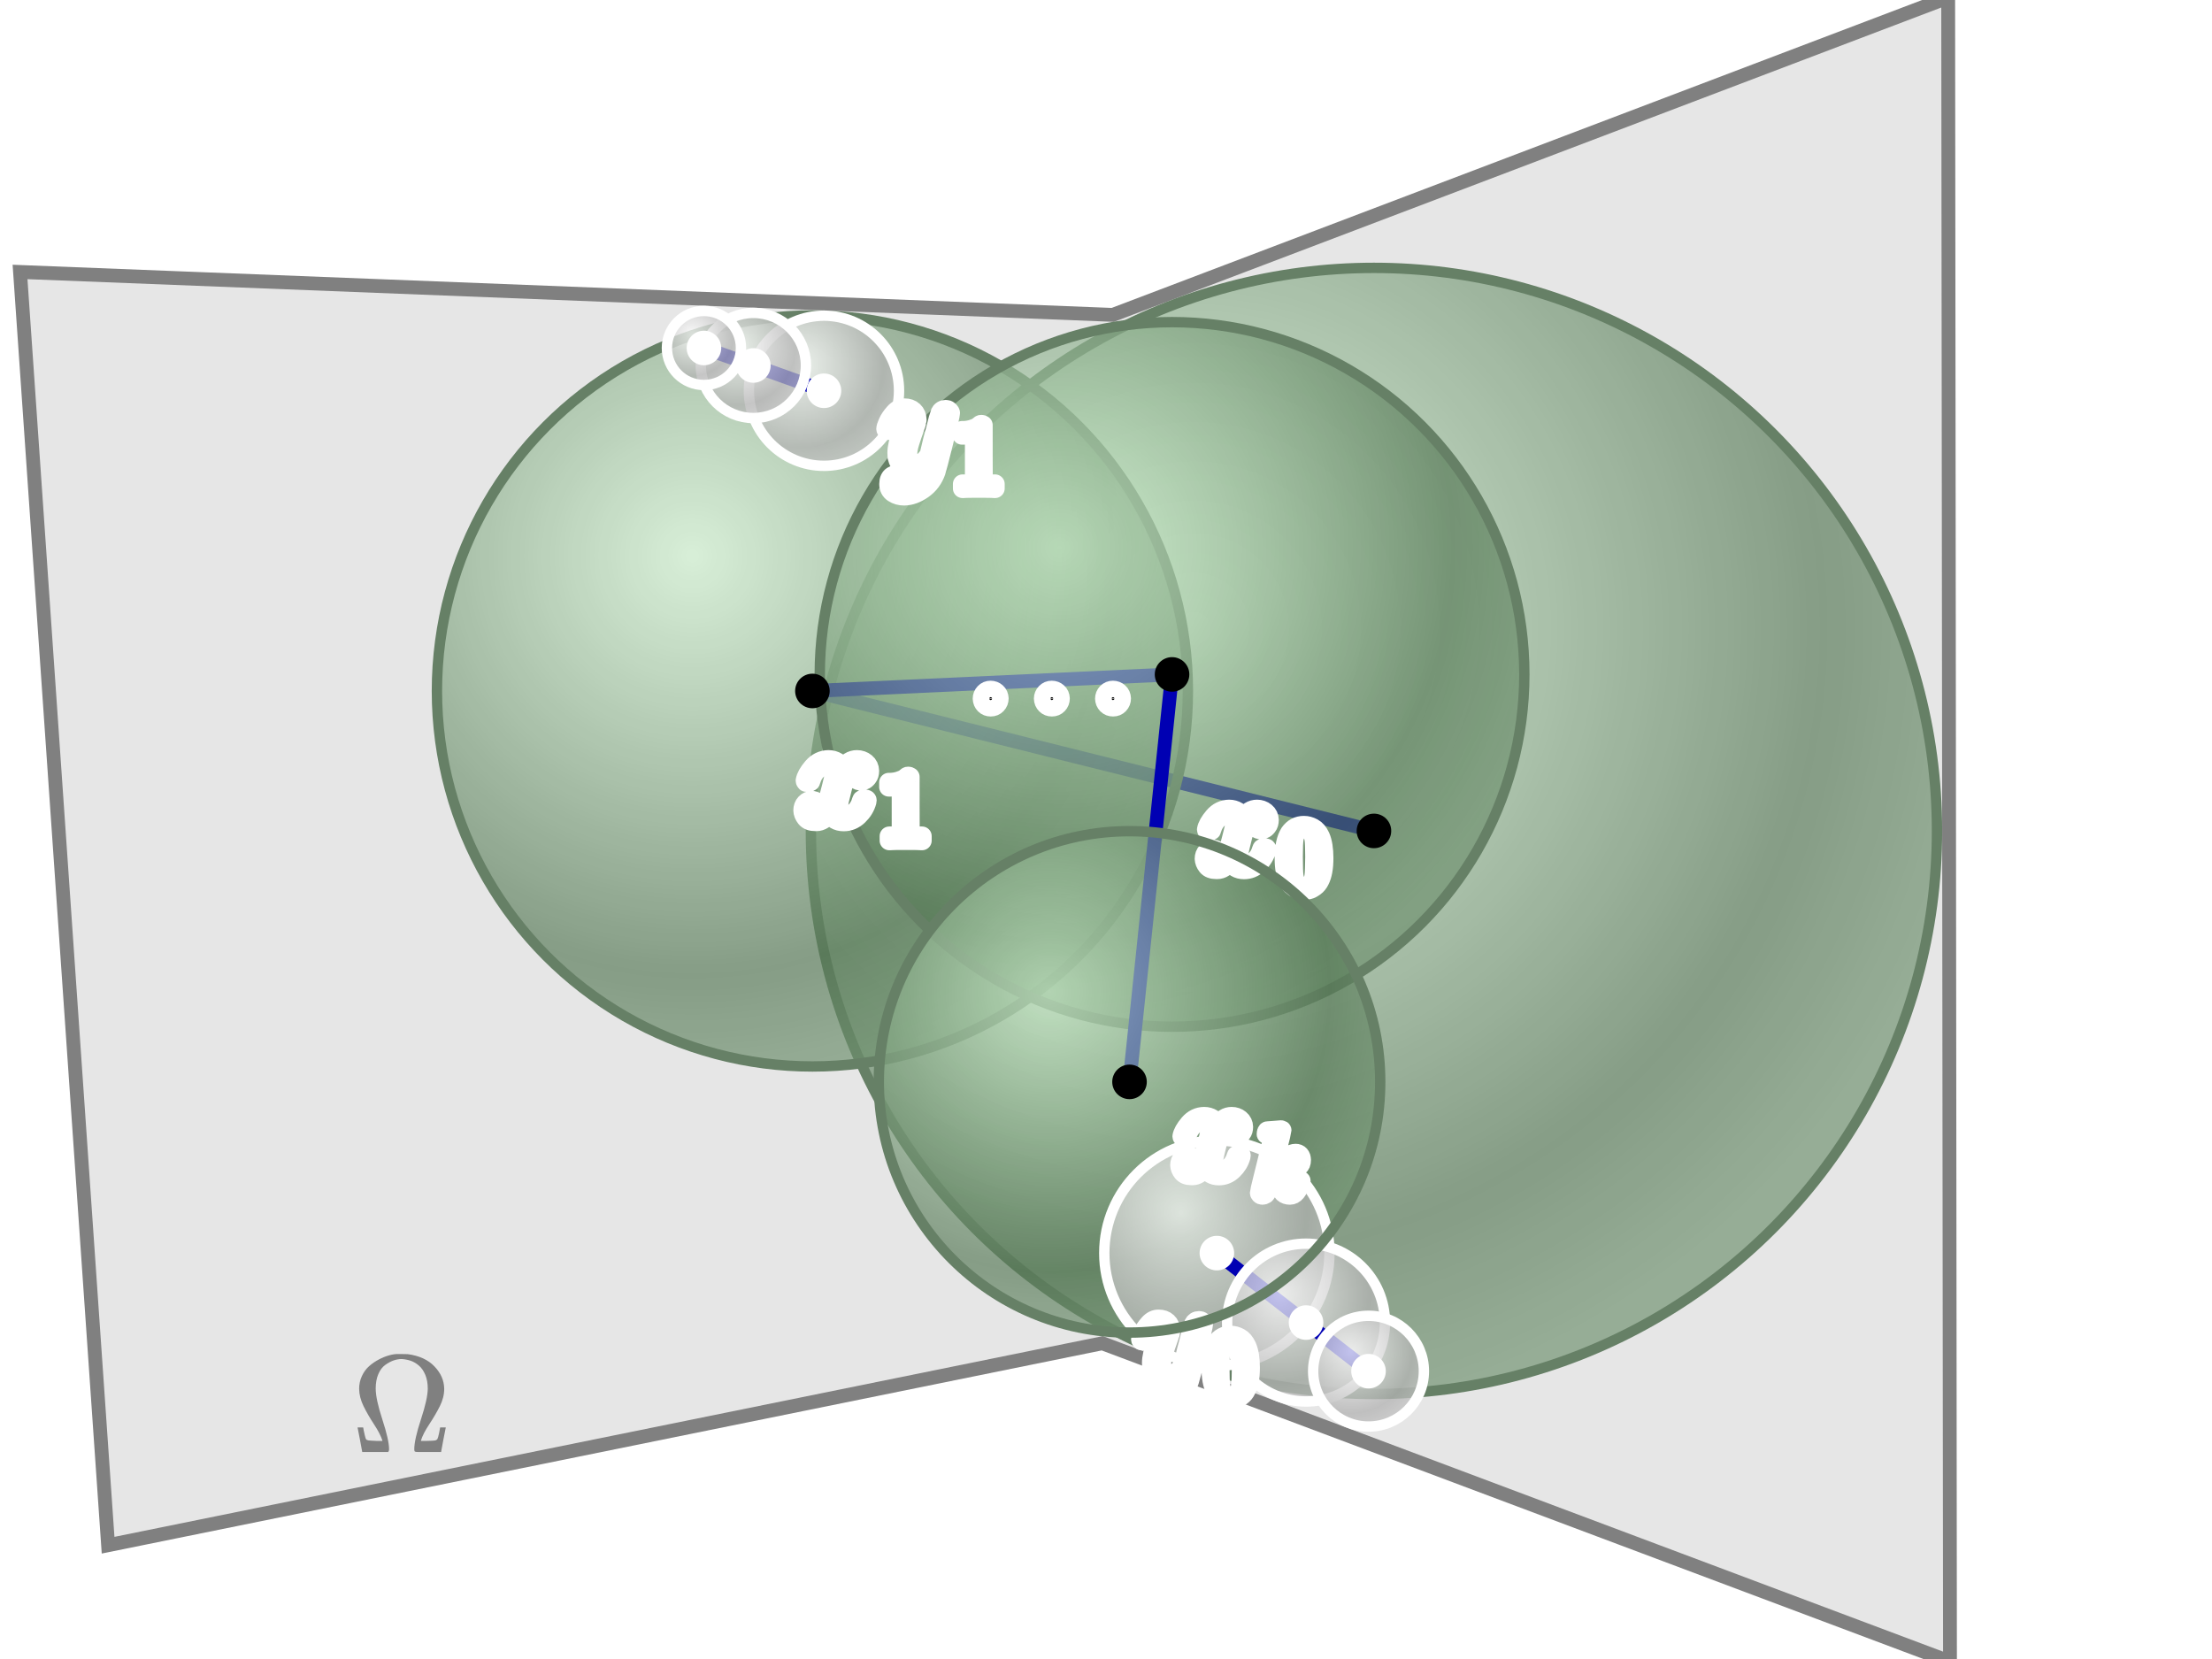 <svg version="1.2" xmlns="http://www.w3.org/2000/svg" viewBox="0 0 320 240">
  <rect
    x="0"
    y="0"
    width="320"
    height="240"
    fill="none"
    stroke="none"
    rx="0"
    transform="rotate(0, 0, 0)"
  >
    <title>Global.box</title>
  </rect>
  <polygon
    fill="#e6e6e6"
    fill-opacity="1"
    stroke="#808080"
    stroke-opacity="1"
    stroke-width="2"
    stroke-linecap="butt"
    transform="scale(1)"
    points="282.096,240.379,159.457,194.323,15.637,223.537,2.899,39.342,160.984,45.552,281.834,-0.362"
  >
    <title>Global.domain</title>
  </polygon>
  <g
    transform="rotate(0, 51.732, 194.14)translate(51.732, 194.14)"
    string="\Omega"
  >
    <title>`U`.labelText</title>
    <svg
      xmlns="http://www.w3.org/2000/svg"
      width="12.751"
      height="17.66"
      role="img"
      focusable="false"
      viewBox="0.777 -12.433 11.179 12.433"
    >
      <path
        stroke="none"
        fill="#808080"
        stroke-width="0"
        d="M0.971-8.018Q0.971-8.883 1.324-9.642T2.243-10.896 3.479-11.744 4.804-12.274 5.951-12.433H6.216Q6.993-12.433 7.135-12.415 9.307-12.132 10.525-10.861T11.762-8.018Q11.762-6.923 11.214-5.828T9.872-3.532 8.812-1.466V-1.413H9.589Q10.402-1.43 10.596-1.466T10.896-1.642Q10.985-1.801 11.108-2.384T11.232-3.038L11.249-3.126H11.956V-3.09L11.656-1.572Q11.391-0.053 11.373-0.035V0H9.748 8.618Q8.141 0 8.053-0.053T7.965-0.353Q7.965-1.572 8.812-4.15T9.678-8.035Q9.678-9.042 9.36-9.801T8.53-10.985 7.488-11.585 6.375-11.797Q5.863-11.797 5.351-11.62T4.291-11.055 3.408-9.89 3.073-8.053Q3.073-6.711 3.921-4.115T4.768-0.353Q4.768-0.124 4.645 0H1.36V-0.035Q1.342-0.053 1.077-1.572L0.777-3.09V-3.126H1.483L1.501-3.038Q1.501-3.02 1.554-2.737T1.695-2.102 1.837-1.642Q1.925-1.519 2.119-1.483T3.143-1.413H3.921V-1.466Q3.638-2.331 2.861-3.514T1.536-5.81 0.971-8.018Z"
        fill-opacity="1"
      ></path>
    </svg>
  </g>
  <g
    transform="rotate(0, 117.308, 38.752)translate(117.308, 38.752)"
  >
    <!--?xml version="1.0" encoding="utf-8"?-->
    <!-- Generator: Adobe Illustrator 26.3.1, SVG Export Plug-In . SVG Version: 6.00 Build 0)  -->
    <svg
      version="1.1"
      id="Layer_1"
      xmlns="http://www.w3.org/2000/svg"
      xmlns:xlink="http://www.w3.org/1999/xlink"
      x="0px"
      y="0px"
      viewBox="0 0 221.7 221.7"
      style="enable-background: new 0 0 221.7 221.7"
      xml:space="preserve"
      width="162.907"
      height="162.907"
    >
      <style type="text/css">
        .st0 {
          opacity: 0.6;
          fill: url(#SVGID_1_);
          enable-background: new;
        }
      </style>
      <radialGradient
        id="SVGID_1_"
        cx="75.433"
        cy="151.015"
        r="157.934"
        gradientTransform="matrix(1 0 0 -1 0 222)"
        gradientUnits="userSpaceOnUse"
      >
        <stop offset="0" style="stop-color: #ffffff"></stop>
        <stop offset="0.784" style="stop-color: #5f5f5f"></stop>
        <stop offset="1" style="stop-color: #7f7f7f"></stop>
      </radialGradient>
      <circle class="st0" cx="110.9" cy="110.9" r="110.9"></circle>
    </svg>
  </g>
  <circle
    fill="#33cc33"
    fill-opacity="0.15"
    cx="198.762"
    cy="120.206"
    stroke="none"
    r="81.454"
  >
    <title>`x0`.ball</title>
  </circle>
  <circle
    fill="none"
    cx="198.762"
    cy="120.206"
    stroke="#668066"
    stroke-opacity="1"
    stroke-width="1.5"
    stroke-linecap="butt"
    r="81.454"
  >
    <title>`x0`.sphere</title>
  </circle>
  <g>
    <marker
      id="9:0:walkLine-leftArrowhead"
      markerUnits="strokeWidth"
      markerWidth="9.95"
      markerHeight="8.12"
      viewBox="0 0 9.95 8.12"
      refX="2.36"
      refY="4.06"
      orient="auto-start-reverse"
    >
      <path
        d="M9.95 4.06 0 8.12 2.36 4.06 0 0 9.95 4.06z"
        fill="#0000b3"
        fill-opacity="1"
      ></path>
    </marker>
    <marker
      id="9:0:walkLine-rightArrowhead"
      markerUnits="strokeWidth"
      markerWidth="9.95"
      markerHeight="8.12"
      viewBox="0 0 9.95 8.12"
      refX="2.36"
      refY="4.06"
      orient="auto-start-reverse"
    >
      <path
        d="M9.95 4.06 0 8.12 2.36 4.06 0 0 9.95 4.06z"
        fill="#0000b3"
        fill-opacity="1"
      ></path>
    </marker>
    <path
      d="M 198.762 120.206 L 117.528 99.96"
      stroke-opacity="1"
      stroke-width="2"
      stroke="#0000b3"
      stroke-linecap="butt"
    ></path>
    <title>9:0:walkLine</title>
  </g>
  <g
    transform="rotate(0, 63.207, 45.639)translate(63.207, 45.639)"
  >
    <!--?xml version="1.0" encoding="utf-8"?-->
    <!-- Generator: Adobe Illustrator 26.3.1, SVG Export Plug-In . SVG Version: 6.00 Build 0)  -->
    <svg
      version="1.1"
      id="Layer_1"
      xmlns="http://www.w3.org/2000/svg"
      xmlns:xlink="http://www.w3.org/1999/xlink"
      x="0px"
      y="0px"
      viewBox="0 0 221.7 221.7"
      style="enable-background: new 0 0 221.7 221.7"
      xml:space="preserve"
      width="108.642"
      height="108.642"
    >
      <style type="text/css">
        .st0 {
          opacity: 0.6;
          fill: url(#SVGID_1_);
          enable-background: new;
        }
      </style>
      <radialGradient
        id="SVGID_1_"
        cx="75.433"
        cy="151.015"
        r="157.934"
        gradientTransform="matrix(1 0 0 -1 0 222)"
        gradientUnits="userSpaceOnUse"
      >
        <stop offset="0" style="stop-color: #ffffff"></stop>
        <stop offset="0.784" style="stop-color: #5f5f5f"></stop>
        <stop offset="1" style="stop-color: #7f7f7f"></stop>
      </radialGradient>
      <circle class="st0" cx="110.9" cy="110.9" r="110.9"></circle>
    </svg>
  </g>
  <circle
    fill="#33cc33"
    fill-opacity="0.15"
    cx="117.528"
    cy="99.96"
    stroke="none"
    r="54.321"
  >
    <title>`x1`.ball</title>
  </circle>
  <circle
    fill="none"
    cx="117.528"
    cy="99.96"
    stroke="#668066"
    stroke-opacity="1"
    stroke-width="1.5"
    stroke-linecap="butt"
    r="54.321"
  >
    <title>`x1`.sphere</title>
  </circle>
  <g
    transform="rotate(0, 108.34, 45.671)translate(108.34, 45.671)"
  >
    <!--?xml version="1.0" encoding="utf-8"?-->
    <!-- Generator: Adobe Illustrator 26.3.1, SVG Export Plug-In . SVG Version: 6.00 Build 0)  -->
    <svg
      version="1.1"
      id="Layer_1"
      xmlns="http://www.w3.org/2000/svg"
      xmlns:xlink="http://www.w3.org/1999/xlink"
      x="0px"
      y="0px"
      viewBox="0 0 221.7 221.7"
      style="enable-background: new 0 0 221.7 221.7"
      xml:space="preserve"
      width="21.718"
      height="21.718"
    >
      <style type="text/css">
        .st0 {
          opacity: 0.6;
          fill: url(#SVGID_1_);
          enable-background: new;
        }
      </style>
      <radialGradient
        id="SVGID_1_"
        cx="75.433"
        cy="151.015"
        r="157.934"
        gradientTransform="matrix(1 0 0 -1 0 222)"
        gradientUnits="userSpaceOnUse"
      >
        <stop offset="0" style="stop-color: #ffffff"></stop>
        <stop offset="0.784" style="stop-color: #5f5f5f"></stop>
        <stop offset="1" style="stop-color: #7f7f7f"></stop>
      </radialGradient>
      <circle class="st0" cx="110.9" cy="110.9" r="110.9"></circle>
    </svg>
  </g>
  <circle
    fill="#ffffff"
    fill-opacity="0.4"
    cx="119.199"
    cy="56.53"
    stroke="none"
    r="10.859"
  >
    <title>`y10`.ball</title>
  </circle>
  <circle
    fill="none"
    cx="119.199"
    cy="56.53"
    stroke="#ffffff"
    stroke-opacity="1"
    stroke-width="1.5"
    stroke-linecap="butt"
    r="10.859"
  >
    <title>`y10`.sphere</title>
  </circle>
  <g>
    <marker
      id="9:5:walkLine-leftArrowhead"
      markerUnits="strokeWidth"
      markerWidth="9.95"
      markerHeight="8.12"
      viewBox="0 0 9.95 8.12"
      refX="2.36"
      refY="4.06"
      orient="auto-start-reverse"
    >
      <path
        d="M9.95 4.06 0 8.12 2.36 4.06 0 0 9.95 4.06z"
        fill="#0000b3"
        fill-opacity="1"
      ></path>
    </marker>
    <marker
      id="9:5:walkLine-rightArrowhead"
      markerUnits="strokeWidth"
      markerWidth="9.95"
      markerHeight="8.12"
      viewBox="0 0 9.95 8.12"
      refX="2.36"
      refY="4.06"
      orient="auto-start-reverse"
    >
      <path
        d="M9.95 4.06 0 8.12 2.36 4.06 0 0 9.95 4.06z"
        fill="#0000b3"
        fill-opacity="1"
      ></path>
    </marker>
    <path
      d="M 119.199 56.53 L 108.986 52.871"
      stroke-opacity="1"
      stroke-width="2"
      stroke="#0000b3"
      stroke-linecap="butt"
    ></path>
    <title>9:5:walkLine</title>
  </g>
  <g
    transform="rotate(0, 101.382, 45.267)translate(101.382, 45.267)"
  >
    <!--?xml version="1.0" encoding="utf-8"?-->
    <!-- Generator: Adobe Illustrator 26.3.1, SVG Export Plug-In . SVG Version: 6.00 Build 0)  -->
    <svg
      version="1.1"
      id="Layer_1"
      xmlns="http://www.w3.org/2000/svg"
      xmlns:xlink="http://www.w3.org/1999/xlink"
      x="0px"
      y="0px"
      viewBox="0 0 221.7 221.7"
      style="enable-background: new 0 0 221.7 221.7"
      xml:space="preserve"
      width="15.209"
      height="15.209"
    >
      <style type="text/css">
        .st0 {
          opacity: 0.6;
          fill: url(#SVGID_1_);
          enable-background: new;
        }
      </style>
      <radialGradient
        id="SVGID_1_"
        cx="75.433"
        cy="151.015"
        r="157.934"
        gradientTransform="matrix(1 0 0 -1 0 222)"
        gradientUnits="userSpaceOnUse"
      >
        <stop offset="0" style="stop-color: #ffffff"></stop>
        <stop offset="0.784" style="stop-color: #5f5f5f"></stop>
        <stop offset="1" style="stop-color: #7f7f7f"></stop>
      </radialGradient>
      <circle class="st0" cx="110.9" cy="110.9" r="110.9"></circle>
    </svg>
  </g>
  <circle
    fill="#ffffff"
    fill-opacity="0.4"
    cx="108.986"
    cy="52.871"
    stroke="none"
    r="7.604"
  >
    <title>`y11`.ball</title>
  </circle>
  <circle
    fill="none"
    cx="108.986"
    cy="52.871"
    stroke="#ffffff"
    stroke-opacity="1"
    stroke-width="1.5"
    stroke-linecap="butt"
    r="7.604"
  >
    <title>`y11`.sphere</title>
  </circle>
  <g>
    <marker
      id="9:6:walkLine-leftArrowhead"
      markerUnits="strokeWidth"
      markerWidth="9.95"
      markerHeight="8.12"
      viewBox="0 0 9.95 8.12"
      refX="2.36"
      refY="4.06"
      orient="auto-start-reverse"
    >
      <path
        d="M9.95 4.06 0 8.12 2.36 4.06 0 0 9.95 4.06z"
        fill="#0000b3"
        fill-opacity="1"
      ></path>
    </marker>
    <marker
      id="9:6:walkLine-rightArrowhead"
      markerUnits="strokeWidth"
      markerWidth="9.95"
      markerHeight="8.12"
      viewBox="0 0 9.95 8.12"
      refX="2.36"
      refY="4.06"
      orient="auto-start-reverse"
    >
      <path
        d="M9.95 4.06 0 8.12 2.36 4.06 0 0 9.95 4.06z"
        fill="#0000b3"
        fill-opacity="1"
      ></path>
    </marker>
    <path
      d="M 108.986 52.871 L 101.836 50.34"
      stroke-opacity="1"
      stroke-width="2"
      stroke="#0000b3"
      stroke-linecap="butt"
    ></path>
    <title>9:6:walkLine</title>
  </g>
  <g
    transform="rotate(0, 96.48, 44.984)translate(96.48, 44.984)"
  >
    <!--?xml version="1.0" encoding="utf-8"?-->
    <!-- Generator: Adobe Illustrator 26.3.1, SVG Export Plug-In . SVG Version: 6.00 Build 0)  -->
    <svg
      version="1.1"
      id="Layer_1"
      xmlns="http://www.w3.org/2000/svg"
      xmlns:xlink="http://www.w3.org/1999/xlink"
      x="0px"
      y="0px"
      viewBox="0 0 221.7 221.7"
      style="enable-background: new 0 0 221.7 221.7"
      xml:space="preserve"
      width="10.711"
      height="10.711"
    >
      <style type="text/css">
        .st0 {
          opacity: 0.6;
          fill: url(#SVGID_1_);
          enable-background: new;
        }
      </style>
      <radialGradient
        id="SVGID_1_"
        cx="75.433"
        cy="151.015"
        r="157.934"
        gradientTransform="matrix(1 0 0 -1 0 222)"
        gradientUnits="userSpaceOnUse"
      >
        <stop offset="0" style="stop-color: #ffffff"></stop>
        <stop offset="0.784" style="stop-color: #5f5f5f"></stop>
        <stop offset="1" style="stop-color: #7f7f7f"></stop>
      </radialGradient>
      <circle class="st0" cx="110.9" cy="110.9" r="110.9"></circle>
    </svg>
  </g>
  <circle
    fill="#ffffff"
    fill-opacity="0.4"
    cx="101.836"
    cy="50.34"
    stroke="none"
    r="5.356"
  >
    <title>`y12`.ball</title>
  </circle>
  <circle
    fill="none"
    cx="101.836"
    cy="50.34"
    stroke="#ffffff"
    stroke-opacity="1"
    stroke-width="1.5"
    stroke-linecap="butt"
    r="5.356"
  >
    <title>`y12`.sphere</title>
  </circle>
  <g>
    <marker
      id="9:1:walkLine-leftArrowhead"
      markerUnits="strokeWidth"
      markerWidth="9.95"
      markerHeight="8.12"
      viewBox="0 0 9.95 8.12"
      refX="2.36"
      refY="4.06"
      orient="auto-start-reverse"
    >
      <path
        d="M9.95 4.06 0 8.12 2.36 4.06 0 0 9.95 4.06z"
        fill="#0000b3"
        fill-opacity="1"
      ></path>
    </marker>
    <marker
      id="9:1:walkLine-rightArrowhead"
      markerUnits="strokeWidth"
      markerWidth="9.95"
      markerHeight="8.12"
      viewBox="0 0 9.95 8.12"
      refX="2.36"
      refY="4.06"
      orient="auto-start-reverse"
    >
      <path
        d="M9.95 4.06 0 8.12 2.36 4.06 0 0 9.95 4.06z"
        fill="#0000b3"
        fill-opacity="1"
      ></path>
    </marker>
    <path
      d="M 117.528 99.96 L 169.555 97.565"
      stroke-opacity="1"
      stroke-width="2"
      stroke="#0000b3"
      stroke-linecap="butt"
    ></path>
    <title>9:1:walkLine</title>
  </g>
  <g
    transform="rotate(0, 118.592, 46.601)translate(118.592, 46.601)"
  >
    <!--?xml version="1.0" encoding="utf-8"?-->
    <!-- Generator: Adobe Illustrator 26.3.1, SVG Export Plug-In . SVG Version: 6.00 Build 0)  -->
    <svg
      version="1.1"
      id="Layer_1"
      xmlns="http://www.w3.org/2000/svg"
      xmlns:xlink="http://www.w3.org/1999/xlink"
      x="0px"
      y="0px"
      viewBox="0 0 221.7 221.7"
      style="enable-background: new 0 0 221.7 221.7"
      xml:space="preserve"
      width="101.927"
      height="101.927"
    >
      <style type="text/css">
        .st0 {
          opacity: 0.6;
          fill: url(#SVGID_1_);
          enable-background: new;
        }
      </style>
      <radialGradient
        id="SVGID_1_"
        cx="75.433"
        cy="151.015"
        r="157.934"
        gradientTransform="matrix(1 0 0 -1 0 222)"
        gradientUnits="userSpaceOnUse"
      >
        <stop offset="0" style="stop-color: #ffffff"></stop>
        <stop offset="0.784" style="stop-color: #5f5f5f"></stop>
        <stop offset="1" style="stop-color: #7f7f7f"></stop>
      </radialGradient>
      <circle class="st0" cx="110.9" cy="110.9" r="110.9"></circle>
    </svg>
  </g>
  <circle
    fill="#33cc33"
    fill-opacity="0.15"
    cx="169.555"
    cy="97.565"
    stroke="none"
    r="50.964"
  >
    <title>`x2`.ball</title>
  </circle>
  <circle
    fill="none"
    cx="169.555"
    cy="97.565"
    stroke="#668066"
    stroke-opacity="1"
    stroke-width="1.5"
    stroke-linecap="butt"
    r="50.964"
  >
    <title>`x2`.sphere</title>
  </circle>
  <g>
    <marker
      id="9:2:walkLine-leftArrowhead"
      markerUnits="strokeWidth"
      markerWidth="9.95"
      markerHeight="8.12"
      viewBox="0 0 9.95 8.12"
      refX="2.36"
      refY="4.06"
      orient="auto-start-reverse"
    >
      <path
        d="M9.95 4.06 0 8.12 2.36 4.06 0 0 9.95 4.06z"
        fill="#0000b3"
        fill-opacity="1"
      ></path>
    </marker>
    <marker
      id="9:2:walkLine-rightArrowhead"
      markerUnits="strokeWidth"
      markerWidth="9.95"
      markerHeight="8.12"
      viewBox="0 0 9.95 8.12"
      refX="2.36"
      refY="4.06"
      orient="auto-start-reverse"
    >
      <path
        d="M9.95 4.06 0 8.12 2.36 4.06 0 0 9.95 4.06z"
        fill="#0000b3"
        fill-opacity="1"
      ></path>
    </marker>
    <path
      d="M 169.555 97.565 L 163.402 156.51"
      stroke-opacity="1"
      stroke-width="2"
      stroke="#0000b3"
      stroke-linecap="butt"
    ></path>
    <title>9:2:walkLine</title>
  </g>
  <g
    transform="rotate(0, 127.135, 120.243)translate(127.135, 120.243)"
  >
    <!--?xml version="1.0" encoding="utf-8"?-->
    <!-- Generator: Adobe Illustrator 26.3.1, SVG Export Plug-In . SVG Version: 6.00 Build 0)  -->
    <svg
      version="1.1"
      id="Layer_1"
      xmlns="http://www.w3.org/2000/svg"
      xmlns:xlink="http://www.w3.org/1999/xlink"
      x="0px"
      y="0px"
      viewBox="0 0 221.7 221.7"
      style="enable-background: new 0 0 221.7 221.7"
      xml:space="preserve"
      width="72.535"
      height="72.535"
    >
      <style type="text/css">
        .st0 {
          opacity: 0.6;
          fill: url(#SVGID_1_);
          enable-background: new;
        }
      </style>
      <radialGradient
        id="SVGID_1_"
        cx="75.433"
        cy="151.015"
        r="157.934"
        gradientTransform="matrix(1 0 0 -1 0 222)"
        gradientUnits="userSpaceOnUse"
      >
        <stop offset="0" style="stop-color: #ffffff"></stop>
        <stop offset="0.784" style="stop-color: #5f5f5f"></stop>
        <stop offset="1" style="stop-color: #7f7f7f"></stop>
      </radialGradient>
      <circle class="st0" cx="110.9" cy="110.9" r="110.9"></circle>
    </svg>
  </g>
  <circle
    fill="#33cc33"
    fill-opacity="0.15"
    cx="163.402"
    cy="156.51"
    stroke="none"
    r="36.268"
  >
    <title>`x3`.ball</title>
  </circle>
  <circle
    fill="#000000"
    fill-opacity="1"
    cx="163.402"
    cy="156.51"
    stroke="none"
    r="2.5"
  >
    <title>`x3`.dot</title>
  </circle>
  <g
    transform="rotate(0, 159.751, 164.994)translate(159.751, 164.994)"
  >
    <!--?xml version="1.0" encoding="utf-8"?-->
    <!-- Generator: Adobe Illustrator 26.3.1, SVG Export Plug-In . SVG Version: 6.00 Build 0)  -->
    <svg
      version="1.1"
      id="Layer_1"
      xmlns="http://www.w3.org/2000/svg"
      xmlns:xlink="http://www.w3.org/1999/xlink"
      x="0px"
      y="0px"
      viewBox="0 0 221.7 221.7"
      style="enable-background: new 0 0 221.7 221.7"
      xml:space="preserve"
      width="32.575"
      height="32.575"
    >
      <style type="text/css">
        .st0 {
          opacity: 0.6;
          fill: url(#SVGID_1_);
          enable-background: new;
        }
      </style>
      <radialGradient
        id="SVGID_1_"
        cx="75.433"
        cy="151.015"
        r="157.934"
        gradientTransform="matrix(1 0 0 -1 0 222)"
        gradientUnits="userSpaceOnUse"
      >
        <stop offset="0" style="stop-color: #ffffff"></stop>
        <stop offset="0.784" style="stop-color: #5f5f5f"></stop>
        <stop offset="1" style="stop-color: #7f7f7f"></stop>
      </radialGradient>
      <circle class="st0" cx="110.9" cy="110.9" r="110.9"></circle>
    </svg>
  </g>
  <circle
    fill="#ffffff"
    fill-opacity="0.4"
    cx="176.039"
    cy="181.282"
    stroke="none"
    r="16.288"
  >
    <title>`y00`.ball</title>
  </circle>
  <circle
    fill="none"
    cx="176.039"
    cy="181.282"
    stroke="#ffffff"
    stroke-opacity="1"
    stroke-width="1.5"
    stroke-linecap="butt"
    r="16.288"
  >
    <title>`y00`.sphere</title>
  </circle>
  <g>
    <marker
      id="9:3:walkLine-leftArrowhead"
      markerUnits="strokeWidth"
      markerWidth="9.95"
      markerHeight="8.12"
      viewBox="0 0 9.95 8.12"
      refX="2.36"
      refY="4.06"
      orient="auto-start-reverse"
    >
      <path
        d="M9.95 4.06 0 8.12 2.36 4.06 0 0 9.95 4.06z"
        fill="#0000b3"
        fill-opacity="1"
      ></path>
    </marker>
    <marker
      id="9:3:walkLine-rightArrowhead"
      markerUnits="strokeWidth"
      markerWidth="9.95"
      markerHeight="8.12"
      viewBox="0 0 9.95 8.12"
      refX="2.36"
      refY="4.06"
      orient="auto-start-reverse"
    >
      <path
        d="M9.95 4.06 0 8.12 2.36 4.06 0 0 9.95 4.06z"
        fill="#0000b3"
        fill-opacity="1"
      ></path>
    </marker>
    <path
      d="M 176.039 181.282 L 188.939 191.331"
      stroke-opacity="1"
      stroke-width="2"
      stroke="#0000b3"
      stroke-linecap="butt"
    ></path>
    <title>9:3:walkLine</title>
  </g>
  <g
    transform="rotate(0, 177.523, 179.915)translate(177.523, 179.915)"
  >
    <!--?xml version="1.0" encoding="utf-8"?-->
    <!-- Generator: Adobe Illustrator 26.3.1, SVG Export Plug-In . SVG Version: 6.00 Build 0)  -->
    <svg
      version="1.1"
      id="Layer_1"
      xmlns="http://www.w3.org/2000/svg"
      xmlns:xlink="http://www.w3.org/1999/xlink"
      x="0px"
      y="0px"
      viewBox="0 0 221.7 221.7"
      style="enable-background: new 0 0 221.7 221.7"
      xml:space="preserve"
      width="22.831"
      height="22.831"
    >
      <style type="text/css">
        .st0 {
          opacity: 0.6;
          fill: url(#SVGID_1_);
          enable-background: new;
        }
      </style>
      <radialGradient
        id="SVGID_1_"
        cx="75.433"
        cy="151.015"
        r="157.934"
        gradientTransform="matrix(1 0 0 -1 0 222)"
        gradientUnits="userSpaceOnUse"
      >
        <stop offset="0" style="stop-color: #ffffff"></stop>
        <stop offset="0.784" style="stop-color: #5f5f5f"></stop>
        <stop offset="1" style="stop-color: #7f7f7f"></stop>
      </radialGradient>
      <circle class="st0" cx="110.9" cy="110.9" r="110.9"></circle>
    </svg>
  </g>
  <circle
    fill="#ffffff"
    fill-opacity="0.4"
    cx="188.939"
    cy="191.331"
    stroke="none"
    r="11.416"
  >
    <title>`y01`.ball</title>
  </circle>
  <circle
    fill="none"
    cx="188.939"
    cy="191.331"
    stroke="#ffffff"
    stroke-opacity="1"
    stroke-width="1.5"
    stroke-linecap="butt"
    r="11.416"
  >
    <title>`y01`.sphere</title>
  </circle>
  <g>
    <marker
      id="9:4:walkLine-leftArrowhead"
      markerUnits="strokeWidth"
      markerWidth="9.95"
      markerHeight="8.12"
      viewBox="0 0 9.95 8.12"
      refX="2.36"
      refY="4.06"
      orient="auto-start-reverse"
    >
      <path
        d="M9.95 4.06 0 8.12 2.36 4.06 0 0 9.95 4.06z"
        fill="#0000b3"
        fill-opacity="1"
      ></path>
    </marker>
    <marker
      id="9:4:walkLine-rightArrowhead"
      markerUnits="strokeWidth"
      markerWidth="9.95"
      markerHeight="8.12"
      viewBox="0 0 9.95 8.12"
      refX="2.36"
      refY="4.06"
      orient="auto-start-reverse"
    >
      <path
        d="M9.95 4.06 0 8.12 2.36 4.06 0 0 9.95 4.06z"
        fill="#0000b3"
        fill-opacity="1"
      ></path>
    </marker>
    <path
      d="M 188.939 191.331 L 197.978 198.362"
      stroke-opacity="1"
      stroke-width="2"
      stroke="#0000b3"
      stroke-linecap="butt"
    ></path>
    <title>9:4:walkLine</title>
  </g>
  <g
    transform="rotate(0, 189.967, 190.35)translate(189.967, 190.35)"
  >
    <!--?xml version="1.0" encoding="utf-8"?-->
    <!-- Generator: Adobe Illustrator 26.3.1, SVG Export Plug-In . SVG Version: 6.00 Build 0)  -->
    <svg
      version="1.1"
      id="Layer_1"
      xmlns="http://www.w3.org/2000/svg"
      xmlns:xlink="http://www.w3.org/1999/xlink"
      x="0px"
      y="0px"
      viewBox="0 0 221.7 221.7"
      style="enable-background: new 0 0 221.7 221.7"
      xml:space="preserve"
      width="16.023"
      height="16.023"
    >
      <style type="text/css">
        .st0 {
          opacity: 0.6;
          fill: url(#SVGID_1_);
          enable-background: new;
        }
      </style>
      <radialGradient
        id="SVGID_1_"
        cx="75.433"
        cy="151.015"
        r="157.934"
        gradientTransform="matrix(1 0 0 -1 0 222)"
        gradientUnits="userSpaceOnUse"
      >
        <stop offset="0" style="stop-color: #ffffff"></stop>
        <stop offset="0.784" style="stop-color: #5f5f5f"></stop>
        <stop offset="1" style="stop-color: #7f7f7f"></stop>
      </radialGradient>
      <circle class="st0" cx="110.9" cy="110.9" r="110.9"></circle>
    </svg>
  </g>
  <circle
    fill="#ffffff"
    fill-opacity="0.4"
    cx="197.978"
    cy="198.362"
    stroke="none"
    r="8.011"
  >
    <title>`y02`.ball</title>
  </circle>
  <circle
    fill="none"
    cx="197.978"
    cy="198.362"
    stroke="#ffffff"
    stroke-opacity="1"
    stroke-width="1.5"
    stroke-linecap="butt"
    r="8.011"
  >
    <title>`y02`.sphere</title>
  </circle>
  <circle
    fill="#ffffff"
    fill-opacity="1"
    cx="197.978"
    cy="198.362"
    stroke="none"
    r="2.5"
  >
    <title>`y02`.dot</title>
  </circle>
  <g
    transform="rotate(0, 113.369, 104.428)translate(113.369, 104.428)"
    paint-order="stroke"
    string="x_1"
    stroke-linejoin="round"
  >
    <title>`x1`.labelText</title>
    <svg
      xmlns="http://www.w3.org/2000/svg"
      width="22.812"
      height="22.66"
      role="img"
      focusable="false"
      viewBox="-1.882 -10.306 20.398 15.455"
    >
      <path
        stroke="#ffffff"
        fill="#000000"
        stroke-width="2.5"
        d="M0.918-5.104Q1.042-5.845 1.872-6.817T3.921-7.806Q4.539-7.806 5.051-7.488T5.81-6.693Q6.552-7.806 7.594-7.806 8.247-7.806 8.724-7.417T9.219-6.375Q9.219-5.863 8.971-5.545T8.494-5.157 8.088-5.086Q7.753-5.086 7.541-5.28T7.329-5.792Q7.329-6.605 8.212-6.905 8.018-7.135 7.505-7.135 7.276-7.135 7.17-7.099 6.499-6.817 6.181-5.934 5.121-2.031 5.121-1.377 5.121-0.883 5.404-0.671T6.022-0.459Q6.675-0.459 7.311-1.042T8.177-2.472Q8.23-2.649 8.283-2.667T8.565-2.702H8.636Q8.901-2.702 8.901-2.561 8.901-2.543 8.865-2.366 8.583-1.36 7.77-0.583T5.881 0.194Q4.645 0.194 4.009-0.918 3.285 0.177 2.349 0.177H2.243Q1.377 0.177 1.007-0.283T0.618-1.254Q0.618-1.819 0.954-2.172T1.748-2.525Q2.508-2.525 2.508-1.784 2.508-1.43 2.296-1.166T1.89-0.812 1.66-0.724L1.607-0.706Q1.607-0.689 1.713-0.636T1.996-0.512 2.331-0.459Q2.967-0.459 3.426-1.254 3.585-1.536 3.832-2.455T4.327-4.362 4.609-5.528Q4.698-6.004 4.698-6.216 4.698-6.711 4.433-6.923T3.832-7.135Q3.126-7.135 2.508-6.57T1.642-5.121Q1.607-4.962 1.554-4.945T1.272-4.909H1.024Q0.918-5.015 0.918-5.104ZM13.344-4.568L13.181-4.505Q13.007-4.443 12.682-4.38T11.958-4.293H11.721V-4.867H11.958Q12.545-4.892 13.044-5.055T13.743-5.354 14.093-5.629Q14.118-5.666 14.243-5.666 14.355-5.666 14.455-5.592V-1.858L14.467 1.887Q14.555 1.975 14.617 2T14.917 2.05 15.691 2.075H16.016V2.649H15.878Q15.616 2.612 13.893 2.612 12.195 2.612 11.933 2.649H11.783V2.075H12.108Q12.382 2.075 12.582 2.075T12.894 2.062 13.094 2.025 13.194 2 13.269 1.937 13.344 1.887V-4.568Z"
        fill-opacity="1"
        stroke-opacity="1"
        stroke-linecap="butt"
      ></path>
    </svg>
  </g>
  <circle
    fill="#000000"
    fill-opacity="1"
    cx="117.528"
    cy="99.96"
    stroke="none"
    r="2.5"
  >
    <title>`x1`.dot</title>
  </circle>
  <g
    transform="rotate(0, 139.316, 89.734)translate(139.316, 89.734)"
    paint-order="stroke"
    string="\ldots"
    stroke-linejoin="round"
  >
    <title>`x2`.labelText</title>
    <svg
      xmlns="http://www.w3.org/2000/svg"
      width="25.698"
      height="22.66"
      role="img"
      focusable="false"
      viewBox="-1.123 -4.619 22.925 7.119"
    >
      <path
        stroke="#ffffff"
        fill="#000000"
        stroke-width="2.5"
        d="M1.377-1.06Q1.377-1.483 1.678-1.801T2.437-2.119Q2.861-2.119 3.179-1.837T3.514-1.077Q3.514-0.636 3.214-0.318T2.455 0 1.695-0.3 1.377-1.06ZM9.271-1.06Q9.271-1.483 9.572-1.801T10.331-2.119Q10.755-2.119 11.073-1.837T11.408-1.077Q11.408-0.636 11.108-0.318T10.349 0 9.589-0.3 9.271-1.06ZM17.166-1.06Q17.166-1.483 17.466-1.801T18.225-2.119Q18.649-2.119 18.967-1.837T19.302-1.077Q19.302-0.636 19.002-0.318T18.243 0 17.483-0.3 17.166-1.06Z"
        fill-opacity="1"
        stroke-opacity="1"
        stroke-linecap="butt"
      ></path>
    </svg>
  </g>
  <circle
    fill="#000000"
    fill-opacity="1"
    cx="169.555"
    cy="97.565"
    stroke="none"
    r="2.5"
  >
    <title>`x2`.dot</title>
  </circle>
  <circle
    fill="#ffffff"
    fill-opacity="1"
    cx="119.199"
    cy="56.53"
    stroke="none"
    r="2.5"
  >
    <title>`y10`.dot</title>
  </circle>
  <g
    transform="rotate(0, 171.458, 111.604)translate(171.458, 111.604)"
    paint-order="stroke"
    string="x_0"
    stroke-linejoin="round"
  >
    <title>`x0`.labelText</title>
    <svg
      xmlns="http://www.w3.org/2000/svg"
      width="22.812"
      height="22.66"
      role="img"
      focusable="false"
      viewBox="-1.882 -10.306 20.81 15.729"
    >
      <path
        stroke="#ffffff"
        fill="#000000"
        stroke-width="2.5"
        d="M0.918-5.104Q1.042-5.845 1.872-6.817T3.921-7.806Q4.539-7.806 5.051-7.488T5.81-6.693Q6.552-7.806 7.594-7.806 8.247-7.806 8.724-7.417T9.219-6.375Q9.219-5.863 8.971-5.545T8.494-5.157 8.088-5.086Q7.753-5.086 7.541-5.28T7.329-5.792Q7.329-6.605 8.212-6.905 8.018-7.135 7.505-7.135 7.276-7.135 7.17-7.099 6.499-6.817 6.181-5.934 5.121-2.031 5.121-1.377 5.121-0.883 5.404-0.671T6.022-0.459Q6.675-0.459 7.311-1.042T8.177-2.472Q8.23-2.649 8.283-2.667T8.565-2.702H8.636Q8.901-2.702 8.901-2.561 8.901-2.543 8.865-2.366 8.583-1.36 7.77-0.583T5.881 0.194Q4.645 0.194 4.009-0.918 3.285 0.177 2.349 0.177H2.243Q1.377 0.177 1.007-0.283T0.618-1.254Q0.618-1.819 0.954-2.172T1.748-2.525Q2.508-2.525 2.508-1.784 2.508-1.43 2.296-1.166T1.89-0.812 1.66-0.724L1.607-0.706Q1.607-0.689 1.713-0.636T1.996-0.512 2.331-0.459Q2.967-0.459 3.426-1.254 3.585-1.536 3.832-2.455T4.327-4.362 4.609-5.528Q4.698-6.004 4.698-6.216 4.698-6.711 4.433-6.923T3.832-7.135Q3.126-7.135 2.508-6.57T1.642-5.121Q1.607-4.962 1.554-4.945T1.272-4.909H1.024Q0.918-5.015 0.918-5.104ZM11.883-4.655Q12.582-5.666 13.793-5.666 14.393-5.666 14.992-5.342T15.966-4.193Q16.428-3.157 16.428-1.346 16.428 0.589 15.891 1.613 15.641 2.137 15.204 2.449T14.442 2.836 13.806 2.924Q13.481 2.924 13.156 2.849T12.395 2.449 11.708 1.613Q11.171 0.589 11.171-1.346 11.171-3.519 11.883-4.655ZM14.692-4.805Q14.318-5.204 13.806-5.204 13.281-5.204 12.907-4.805 12.595-4.48 12.495-3.906T12.395-1.509Q12.395 0.464 12.495 1.088T12.944 2.075Q13.294 2.449 13.806 2.449 14.305 2.449 14.655 2.075 15.017 1.7 15.104 1.026T15.204-1.509Q15.204-3.319 15.104-3.893T14.692-4.805Z"
        fill-opacity="1"
        stroke-opacity="1"
        stroke-linecap="butt"
      ></path>
    </svg>
  </g>
  <circle
    fill="#000000"
    fill-opacity="1"
    cx="198.762"
    cy="120.206"
    stroke="none"
    r="2.5"
  >
    <title>`x0`.dot</title>
  </circle>
  <circle
    fill="#ffffff"
    fill-opacity="1"
    cx="101.836"
    cy="50.34"
    stroke="none"
    r="2.5"
  >
    <title>`y12`.dot</title>
  </circle>
  <circle
    fill="#ffffff"
    fill-opacity="1"
    cx="188.939"
    cy="191.331"
    stroke="none"
    r="2.5"
  >
    <title>`y01`.dot</title>
  </circle>
  <g
    transform="rotate(0, 162.261, 185.707)translate(162.261, 185.707)"
    paint-order="stroke"
    string="y_0"
    stroke-linejoin="round"
  >
    <title>`y00`.labelText</title>
    <svg
      xmlns="http://www.w3.org/2000/svg"
      width="21.364"
      height="22.66"
      role="img"
      focusable="false"
      viewBox="-2.129 -10.306 19.609 16.426"
    >
      <path
        stroke="#ffffff"
        fill="#000000"
        stroke-width="2.5"
        d="M0.371-5.068Q0.371-5.316 0.636-5.916T1.483-7.17 2.79-7.806Q3.514-7.806 3.956-7.4T4.415-6.269Q4.38-5.934 4.362-5.898 4.362-5.845 4.079-5.086T3.497-3.373 3.214-1.854Q3.214-1.095 3.461-0.795T4.203-0.477Q4.609-0.477 4.962-0.671T5.51-1.077 5.987-1.66Q5.987-1.678 6.075-2.013T6.322-3.055 6.658-4.362Q7.329-7.011 7.4-7.135 7.629-7.611 8.159-7.611 8.388-7.611 8.53-7.488T8.724-7.276 8.759-7.117Q8.759-6.887 7.894-3.408T6.905 0.406Q6.411 1.872 5.192 2.737T2.755 3.62Q1.96 3.62 1.36 3.232T0.759 2.066Q0.759 1.678 0.883 1.413T1.219 1.024 1.572 0.848 1.872 0.795Q2.649 0.795 2.649 1.536 2.649 1.89 2.437 2.155T2.031 2.508 1.801 2.596L1.748 2.614Q1.784 2.702 2.084 2.826T2.684 2.949H2.826Q3.126 2.949 3.285 2.914 3.868 2.755 4.362 2.243T5.121 1.148 5.528 0.159 5.669-0.371L5.563-0.3Q5.457-0.23 5.227-0.106T4.768 0.106Q4.415 0.194 4.079 0.194 3.267 0.194 2.649-0.194T1.837-1.448Q1.819-1.572 1.819-1.996 1.819-3.002 2.437-4.627T3.055-6.693Q3.055-6.711 3.055-6.728 3.055-6.887 3.055-6.94T2.985-7.064 2.79-7.135H2.72Q2.313-7.135 1.978-6.799T1.448-6.075 1.148-5.333 1.007-4.945Q0.971-4.909 0.724-4.909H0.477Q0.371-5.015 0.371-5.068ZM10.435-4.655Q11.134-5.666 12.345-5.666 12.944-5.666 13.544-5.342T14.518-4.193Q14.98-3.157 14.98-1.346 14.98 0.589 14.443 1.613 14.193 2.137 13.756 2.449T12.994 2.836 12.358 2.924Q12.033 2.924 11.708 2.849T10.947 2.449 10.26 1.613Q9.723 0.589 9.723-1.346 9.723-3.519 10.435-4.655ZM13.244-4.805Q12.869-5.204 12.358-5.204 11.833-5.204 11.459-4.805 11.146-4.48 11.047-3.906T10.947-1.509Q10.947 0.464 11.047 1.088T11.496 2.075Q11.846 2.449 12.358 2.449 12.857 2.449 13.207 2.075 13.569 1.7 13.656 1.026T13.756-1.509Q13.756-3.319 13.656-3.893T13.244-4.805Z"
        fill-opacity="1"
        stroke-opacity="1"
        stroke-linecap="butt"
      ></path>
    </svg>
  </g>
  <circle
    fill="#ffffff"
    fill-opacity="1"
    cx="176.039"
    cy="181.282"
    stroke="none"
    r="2.5"
  >
    <title>`y00`.dot</title>
  </circle>
  <circle
    fill="#ffffff"
    fill-opacity="1"
    cx="108.986"
    cy="52.871"
    stroke="none"
    r="2.5"
  >
    <title>`y11`.dot</title>
  </circle>
  <g
    transform="rotate(0, 125.372, 54.053)translate(125.372, 54.053)"
    paint-order="stroke"
    string="y_1"
    stroke-linejoin="round"
  >
    <title>`y10`.labelText</title>
    <svg
      xmlns="http://www.w3.org/2000/svg"
      width="21.364"
      height="22.66"
      role="img"
      focusable="false"
      viewBox="-2.129 -10.306 19.197 16.426"
    >
      <path
        stroke="#ffffff"
        fill="#000000"
        stroke-width="2.5"
        d="M0.371-5.068Q0.371-5.316 0.636-5.916T1.483-7.17 2.79-7.806Q3.514-7.806 3.956-7.4T4.415-6.269Q4.38-5.934 4.362-5.898 4.362-5.845 4.079-5.086T3.497-3.373 3.214-1.854Q3.214-1.095 3.461-0.795T4.203-0.477Q4.609-0.477 4.962-0.671T5.51-1.077 5.987-1.66Q5.987-1.678 6.075-2.013T6.322-3.055 6.658-4.362Q7.329-7.011 7.4-7.135 7.629-7.611 8.159-7.611 8.388-7.611 8.53-7.488T8.724-7.276 8.759-7.117Q8.759-6.887 7.894-3.408T6.905 0.406Q6.411 1.872 5.192 2.737T2.755 3.62Q1.96 3.62 1.36 3.232T0.759 2.066Q0.759 1.678 0.883 1.413T1.219 1.024 1.572 0.848 1.872 0.795Q2.649 0.795 2.649 1.536 2.649 1.89 2.437 2.155T2.031 2.508 1.801 2.596L1.748 2.614Q1.784 2.702 2.084 2.826T2.684 2.949H2.826Q3.126 2.949 3.285 2.914 3.868 2.755 4.362 2.243T5.121 1.148 5.528 0.159 5.669-0.371L5.563-0.3Q5.457-0.23 5.227-0.106T4.768 0.106Q4.415 0.194 4.079 0.194 3.267 0.194 2.649-0.194T1.837-1.448Q1.819-1.572 1.819-1.996 1.819-3.002 2.437-4.627T3.055-6.693Q3.055-6.711 3.055-6.728 3.055-6.887 3.055-6.94T2.985-7.064 2.79-7.135H2.72Q2.313-7.135 1.978-6.799T1.448-6.075 1.148-5.333 1.007-4.945Q0.971-4.909 0.724-4.909H0.477Q0.371-5.015 0.371-5.068ZM11.896-4.568L11.733-4.505Q11.559-4.443 11.234-4.38T10.51-4.293H10.272V-4.867H10.51Q11.097-4.892 11.596-5.055T12.295-5.354 12.645-5.629Q12.67-5.666 12.795-5.666 12.907-5.666 13.007-5.592V-1.858L13.019 1.887Q13.107 1.975 13.169 2T13.469 2.05 14.243 2.075H14.568V2.649H14.43Q14.168 2.612 12.445 2.612 10.747 2.612 10.485 2.649H10.335V2.075H10.66Q10.934 2.075 11.134 2.075T11.446 2.062 11.646 2.025 11.746 2 11.821 1.937 11.896 1.887V-4.568Z"
        fill-opacity="1"
        stroke-opacity="1"
        stroke-linecap="butt"
      ></path>
    </svg>
  </g>
  <circle
    fill="none"
    cx="163.402"
    cy="156.51"
    stroke="#668066"
    stroke-opacity="1"
    stroke-width="1.5"
    stroke-linecap="butt"
    r="36.268"
  >
    <title>`x3`.sphere</title>
  </circle>
  <g
    transform="rotate(0, 167.932, 155.877)translate(167.932, 155.877)"
    paint-order="stroke"
    string="x_k"
    stroke-linejoin="round"
  >
    <title>`x3`.labelText</title>
    <svg
      xmlns="http://www.w3.org/2000/svg"
      width="23.073"
      height="22.66"
      role="img"
      focusable="false"
      viewBox="-1.882 -10.306 21.346 15.592"
    >
      <path
        stroke="#ffffff"
        fill="#000000"
        stroke-width="2.5"
        d="M0.918-5.104Q1.042-5.845 1.872-6.817T3.921-7.806Q4.539-7.806 5.051-7.488T5.81-6.693Q6.552-7.806 7.594-7.806 8.247-7.806 8.724-7.417T9.219-6.375Q9.219-5.863 8.971-5.545T8.494-5.157 8.088-5.086Q7.753-5.086 7.541-5.28T7.329-5.792Q7.329-6.605 8.212-6.905 8.018-7.135 7.505-7.135 7.276-7.135 7.17-7.099 6.499-6.817 6.181-5.934 5.121-2.031 5.121-1.377 5.121-0.883 5.404-0.671T6.022-0.459Q6.675-0.459 7.311-1.042T8.177-2.472Q8.23-2.649 8.283-2.667T8.565-2.702H8.636Q8.901-2.702 8.901-2.561 8.901-2.543 8.865-2.366 8.583-1.36 7.77-0.583T5.881 0.194Q4.645 0.194 4.009-0.918 3.285 0.177 2.349 0.177H2.243Q1.377 0.177 1.007-0.283T0.618-1.254Q0.618-1.819 0.954-2.172T1.748-2.525Q2.508-2.525 2.508-1.784 2.508-1.43 2.296-1.166T1.89-0.812 1.66-0.724L1.607-0.706Q1.607-0.689 1.713-0.636T1.996-0.512 2.331-0.459Q2.967-0.459 3.426-1.254 3.585-1.536 3.832-2.455T4.327-4.362 4.609-5.528Q4.698-6.004 4.698-6.216 4.698-6.711 4.433-6.923T3.832-7.135Q3.126-7.135 2.508-6.57T1.642-5.121Q1.607-4.962 1.554-4.945T1.272-4.909H1.024Q0.918-5.015 0.918-5.104ZM12.195-5.429Q12.195-5.554 12.245-5.716T12.395-5.879Q12.407-5.879 13.294-5.941T14.205-6.016Q14.355-6.016 14.355-5.916 14.355-5.829 13.731-3.307 13.107-0.834 13.107-0.747 13.344-0.872 13.469-0.984 13.768-1.209 14.33-1.771T15.204-2.533Q15.704-2.87 16.153-2.87 16.528-2.87 16.74-2.632T16.965-1.958Q16.965-1.646 16.877-1.434T16.64-1.122 16.378-0.984 16.153-0.947Q15.903-0.947 15.753-1.084T15.604-1.446Q15.604-1.758 15.803-1.958T16.203-2.22L16.403-2.258Q16.253-2.408 16.103-2.408H16.053Q15.654-2.37 15.267-2.096T14.355-1.296 13.531-0.535Q13.556-0.522 13.718-0.497T14.018-0.422 14.343-0.323 14.68-0.148 14.954 0.077 15.167 0.402 15.242 0.814Q15.242 1.026 15.179 1.326T15.104 1.825Q15.104 2.324 15.441 2.324 16.041 2.324 16.415 0.839 16.44 0.739 16.665 0.739H16.715Q16.915 0.739 16.915 0.851 16.915 0.913 16.877 1.026 16.365 2.786 15.404 2.786 14.842 2.786 14.492 2.462T14.143 1.525Q14.143 1.301 14.18 1.138T14.218 0.839Q14.218 0.564 14.043 0.364T13.606 0.077 13.181-0.06 12.957-0.098H12.932Q12.782 0.427 12.67 0.913T12.495 1.638 12.382 2.1 12.295 2.399 12.208 2.562 12.07 2.674Q11.908 2.786 11.721 2.786 11.508 2.786 11.396 2.661T11.284 2.449Q11.284 2.324 11.746 0.452T12.657-3.232L13.119-5.042Q13.131-5.204 13.032-5.242T12.545-5.304H12.482Q12.357-5.304 12.32-5.304T12.233-5.342 12.195-5.429Z"
        fill-opacity="1"
        stroke-opacity="1"
        stroke-linecap="butt"
      ></path>
    </svg>
  </g>
</svg>
